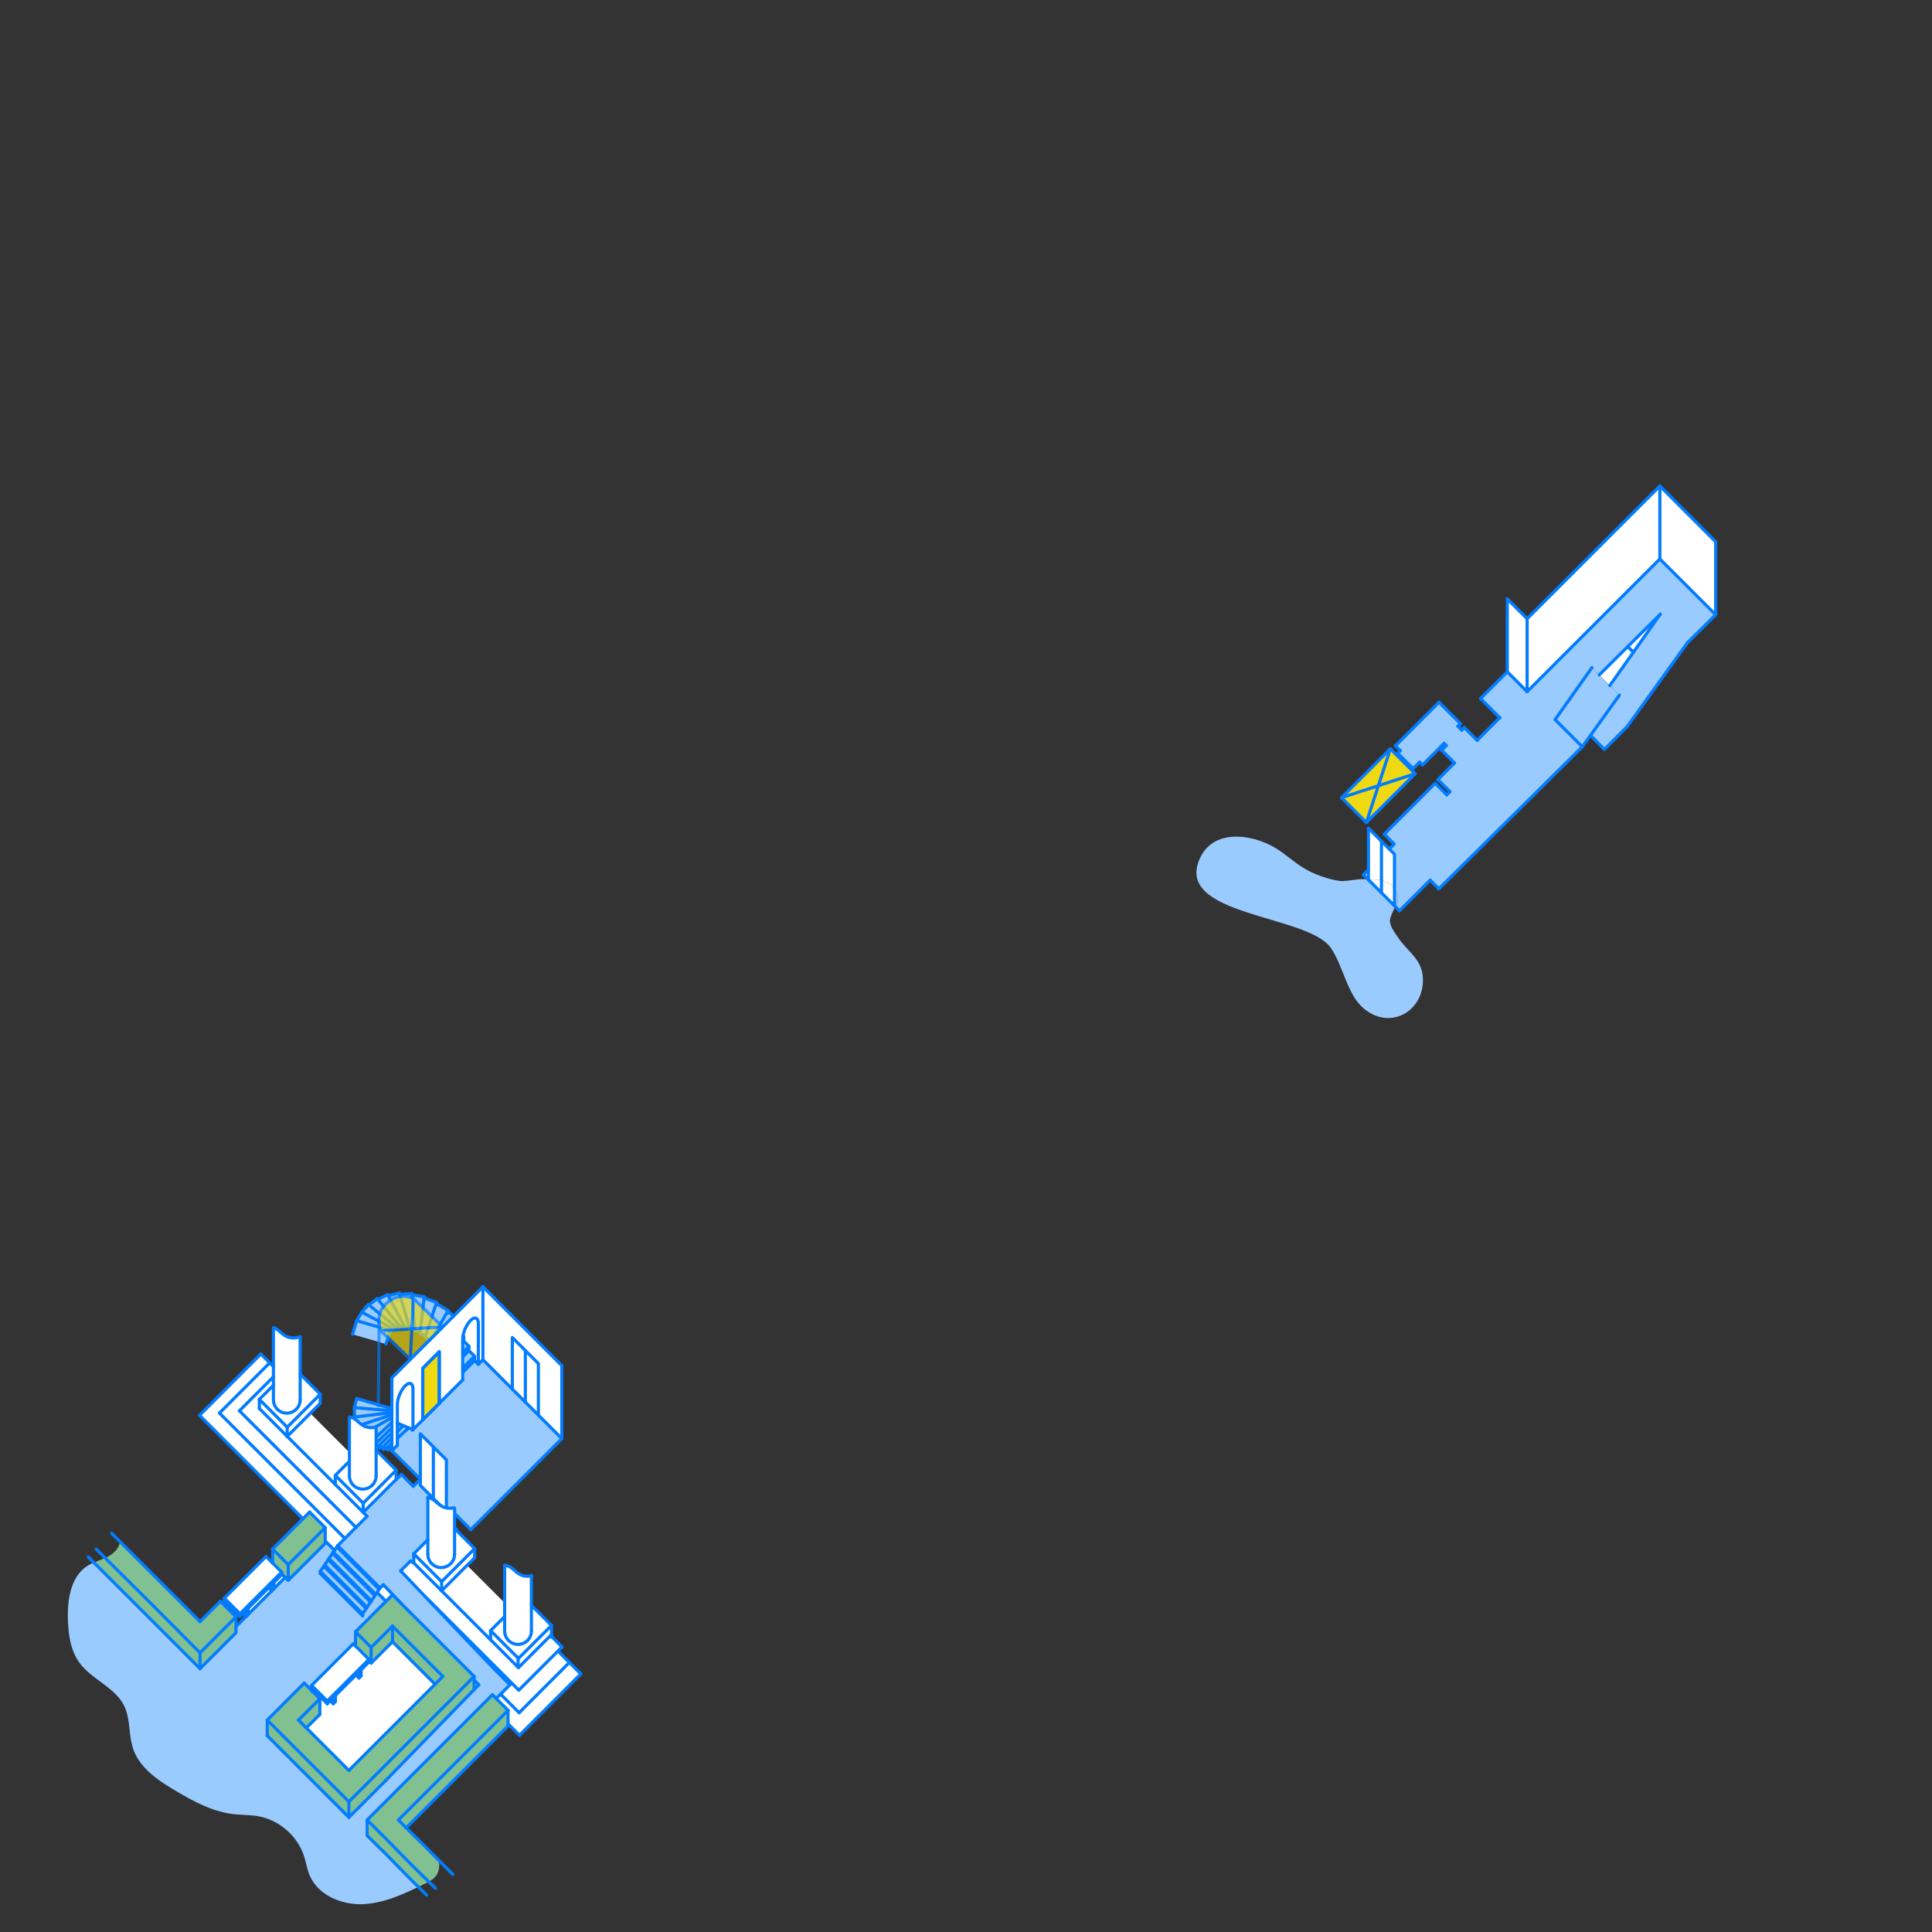 <svg id="_3" data-name="3" xmlns="http://www.w3.org/2000/svg" viewBox="0 0 4800 4800"><rect x="0" y="0" width="4800" height="4800" fill="#333333" stroke="none"/><defs><style>.cls-1{fill:#fff;}.cls-2{fill:#9acbff;}.cls-3,.cls-8{fill:#efd90f;}.cls-3,.cls-4,.cls-5,.cls-8{stroke:#037cff;stroke-linecap:round;stroke-linejoin:round;stroke-width:7.79px;}.cls-4{fill:none;}.cls-5{fill:#efd912;}.cls-6{fill:#81c191;}.cls-7{opacity:0.68;}.cls-8{opacity:0.66;}</style></defs><title>3</title><polygon class="cls-1" points="4262.57 1346.17 4262.57 1527.36 4123.88 1388.66 4123.88 1207.47 4262.57 1346.17"/><path class="cls-2" d="M4192.27,1597l-149.86,208.6L3986,1862l-34.39-35,46.89-65.27,24.91-34.67-23.82-23.81,58.49-82.71L4125,1526l-80.87,80.45-70.81,70.45-18.18-18.18L3863.64,1788l67.49,67.48-356.34,352.75-21.57-21.57L3477,2262.86l-10.34-10.34a46.68,46.68,0,0,0,3.93-7.09c5.4-12.45,2-26.17-6-37.24v-85.88l-13.05-13,12.16-12.18-24.51-24.51,24.51-24.52,90.07-90.06,12-12,28.78,28.78,7.86-7.85-30-30,30-30,4.86-4.85,6.47-6.48-32-32,11.46-11.45-5.33-5.34-53.7,53.7-7.06-7.06-16.25,16.25-38.37-38.37,6.4-6.4-12-12,108.31-108.32,53.17,53.17-6.4,6.39,6.4,6.39,3.19,3.2,6.4-6.39,32,32,56.23-56.23-47.7-47.69,66.35-66.35,49.3,49.3,329.77-329.77,138.69,138.7Z"/><polygon class="cls-1" points="4124.94 1525.95 4058.09 1620.47 4044.08 1606.4 4124.94 1525.95"/><polygon class="cls-1" points="4123.88 1207.47 4123.88 1388.66 3794.11 1718.43 3794.11 1537.23 4123.88 1207.47"/><polygon class="cls-1" points="4044.08 1606.4 4058.09 1620.47 3999.6 1703.18 3973.27 1676.85 4044.08 1606.4"/><polygon class="cls-2" points="4023.42 1726.99 3998.51 1761.66 3951.62 1826.93 3931.13 1855.44 3863.64 1787.96 3955.09 1658.67 3973.27 1676.85 3999.6 1703.18 4023.42 1726.99"/><polygon class="cls-1" points="3794.11 1537.23 3794.11 1718.43 3744.81 1669.13 3744.81 1487.93 3794.11 1537.23"/><path class="cls-2" d="M3534.69,2424.72c8.25,83.7-78.4,138.61-147,80.42-41.31-35.07-50.92-107.07-81.67-150.62-58.92-83.42-394.61-78.06-323.78-224.34,36.91-76.23,141.7-56,198.64-15.55,27.38,19.44,51.58,42.47,87.09,56.76,19.81,8,39.4,14.39,60.63,17.19,19.34,2.55,55.26-9.07,71.71-2.35,12.14,4.95,60.72,52.77,65.26,65.25,1.06,2.92-14,28.2-12.37,38.38,2.41,15.39,11.32,25.71,19.4,38.22C3494.44,2361.83,3530.34,2380.52,3534.69,2424.72Z"/><polygon class="cls-2" points="3454.32 1860.44 3516.07 1922.2 3424.52 1952 3454.32 1860.44"/><polygon class="cls-2" points="3516.07 1922.2 3394.72 2043.55 3424.52 1952 3516.07 1922.2"/><path class="cls-2" d="M3464.57,2208.19c8,11.07,11.4,24.79,6,37.24a46.68,46.68,0,0,1-3.93,7.09l-2.07-2.07Z"/><path class="cls-1" d="M3464.57,2208.19v42.26l-32.35-32.36V2187a63.87,63.87,0,0,1,6.51,1.85A54.51,54.51,0,0,1,3464.57,2208.19Z"/><path class="cls-1" d="M3464.57,2122.31v85.88a54.51,54.51,0,0,0-25.84-19.37,63.87,63.87,0,0,0-6.51-1.85v-97l19.3,19.31Z"/><polygon class="cls-2" points="3454.32 1860.44 3424.52 1952 3332.96 1981.8 3433.76 1881 3454.32 1860.44"/><path class="cls-1" d="M3432.22,2187v31.12l-31.87-31.86C3410.92,2184.93,3421.39,2184.47,3432.22,2187Z"/><path class="cls-1" d="M3432.22,2090v97c-10.83-2.5-21.3-2-31.87-.74l-.49-.5V2057.58l32.36,32.36Z"/><polygon class="cls-2" points="3424.52 1952 3394.72 2043.55 3332.96 1981.8 3424.52 1952"/><polygon class="cls-1" points="3399.86 2160.91 3399.86 2185.73 3387.45 2173.32 3399.86 2160.91"/><polygon class="cls-1" points="1395.84 3392.95 1395.84 3574.14 1337.61 3515.91 1337.61 3387.77 1305.25 3355.41 1305.25 3355.4 1272.89 3323.04 1272.89 3451.18 1272.89 3451.19 1208.12 3386.42 1199.81 3378.11 1199.81 3196.91 1208.12 3205.23 1395.84 3392.95"/><path class="cls-2" d="M1026,3551.89l19.8-19.82,4.51-4.49h0l41-41,58.29-58.28v-18.67l29.5-29.49,9.33,9.34,11.37-11.38,8.31,8.31,64.77,64.77,32.36,32.36,32.36,32.36,58.23,58.23-226.26,226.25-44.94-44.93L1107.06,3773l6.47,6.47,21,21-125.13,125.12L872,3788.27l112.59-112.59,12.55-12.54,29.62,29.62,17.52-17.52v15.12l32.36,32.36,32.36,32.36V3626.94l-32.36-32.36-32.36-32.36v112.92l-70.76-70.77,13.65-13.66v-17.34l28.18-25.89Z"/><polygon class="cls-1" points="1337.61 3387.77 1337.61 3515.91 1305.25 3483.55 1305.25 3355.41 1337.61 3387.77"/><polygon class="cls-1" points="1305.25 3355.41 1305.25 3483.55 1272.89 3451.19 1272.89 3451.18 1272.89 3323.04 1305.25 3355.4 1305.25 3355.41"/><path class="cls-1" d="M1199.81,3196.91v181.2l-11.37,11.38V3288.8a26.79,26.79,0,0,0-1-7.75c-.75-2.38-2.13-4.92-4.67-6s-5.33-.22-7.53.92a26.3,26.3,0,0,0-6.21,4.76,56.63,56.63,0,0,0-7.88,10.24,83.85,83.85,0,0,0-5.85,11.54,82.83,82.83,0,0,0-4,12.29c-.35,1.48-.66,3-.92,4.55s-.44,2.93-.57,4.4c-.12,1.3-.18,2.58-.18,3.85v100.69l-58.29,58.28V3358.45l-41,41v128.13h0l-4.51,4.49-19.8,19.82V3451.21a26.42,26.42,0,0,0-1-7.75c-.75-2.38-2.13-4.94-4.67-6s-5.32-.23-7.53.92a26.76,26.76,0,0,0-6.2,4.77,56.29,56.29,0,0,0-7.88,10.24,82.69,82.69,0,0,0-5.84,11.54,81,81,0,0,0-4,12.29,56.85,56.85,0,0,0-1.66,12.8v100.68l-13.65,13.66v-181.2l88.24-88.24,5.43-5.44h0l9.45-9.46,50-50,54.53-54.51Z"/><path class="cls-1" d="M1188.44,3288.8v100.69l-9.33-9.34v-10.68l-13.89-13.89V3344.9l-13-12.94v-10.68l-1.91-1.91c.26-1.55.57-3.07.92-4.55a82.83,82.83,0,0,1,4-12.29,83.85,83.85,0,0,1,5.85-11.54,56.63,56.63,0,0,1,7.88-10.24,26.3,26.3,0,0,1,6.21-4.76c2.2-1.14,5-2,7.53-.92s3.92,3.6,4.67,6A26.79,26.79,0,0,1,1188.44,3288.8Z"/><path class="cls-2" d="M1179.11,3369.47v10.68l-29.5,29.49V3399Z"/><path class="cls-2" d="M1179.11,3369.47l-29.5,29.49v-27.78l15.61-15.6Z"/><path class="cls-2" d="M1165.22,3344.9v10.68l-15.61,15.6v-10.67Z"/><path class="cls-2" d="M1165.22,3344.9l-15.61,15.61v-25.89l2.66-2.66Z"/><path class="cls-1" d="M1152.27,3321.28V3332l-2.66,2.66v-7c0-1.27.06-2.55.18-3.85Z"/><path class="cls-1" d="M1152.27,3321.28l-2.48,2.49c.13-1.47.32-2.95.57-4.4Z"/><polygon class="cls-2" points="1112.9 3259.48 1114.2 3258.09 1126.68 3270.04 1076.7 3320.03 1113.13 3256 1112.9 3259.48"/><polygon class="cls-2" points="1084.37 3238.55 1113.13 3256 1076.7 3320.03 1067.25 3329.49 1067.23 3329.49 1057.58 3323.63 1057.58 3318.28 1084.56 3235.92 1084.37 3238.55"/><polygon class="cls-1" points="1109.04 3626.94 1109.04 3755.08 1076.68 3722.72 1076.68 3594.58 1109.04 3626.94"/><polygon class="cls-3" points="1091.33 3358.45 1091.33 3486.59 1050.35 3527.57 1050.35 3399.44 1091.33 3358.45"/><polygon class="cls-2" points="1053.84 3224.81 1084.56 3235.92 1057.58 3318.28 1043.69 3313.25 1044.08 3307.45 1044.08 3307.43 1054.06 3221.8 1053.84 3224.81"/><polygon class="cls-1" points="1076.68 3594.58 1076.68 3722.72 1044.32 3690.36 1044.32 3675.24 1044.38 3675.19 1044.32 3675.14 1044.32 3562.22 1076.68 3594.58"/><polygon class="cls-2" points="1054.06 3221.8 1044.08 3307.43 1029.73 3305.75 1030.15 3300.25 1023.12 3217.18 1054.06 3221.8"/><polygon class="cls-2" points="1023.12 3217.18 1030.15 3300.25 1016.11 3300.97 1016.51 3295.37 993.09 3215.42 1022.84 3213.88 1023.12 3217.18"/><path class="cls-1" d="M1026,3451.21v100.68l-10.65-4.41-13.43-5.57-9.52-3.95-5.23-2.16V3490a56.85,56.85,0,0,1,1.66-12.8,81,81,0,0,1,4-12.29,82.69,82.69,0,0,1,5.84-11.54,56.29,56.29,0,0,1,7.88-10.24,26.76,26.76,0,0,1,6.2-4.77c2.21-1.15,5-2,7.53-.92s3.92,3.61,4.67,6A26.42,26.42,0,0,1,1026,3451.21Z"/><polygon class="cls-2" points="993.09 3215.42 1016.51 3295.37 1003.28 3298.79 1003.64 3293.16 964.68 3219.3 992.14 3212.19 993.09 3215.42"/><path class="cls-2" d="M1015.39,3547.48l-28.18,25.89v-16.7l14.75-14.76Z"/><polygon class="cls-2" points="964.68 3219.3 1003.64 3293.16 991.77 3298.99 992.08 3293.41 938.89 3228.44 963.2 3216.5 964.68 3219.3"/><path class="cls-2" d="M1002,3541.91l-14.75,14.76v-13.46l5.23-5.23v0Z"/><path class="cls-2" d="M992.44,3538v0l-5.23,5.23v-7.41Z"/><polygon class="cls-2" points="982.07 3295.65 916.65 3242.28 937.19 3226.35 938.89 3228.44 992.08 3293.41 982.02 3301.21 982.07 3295.65"/><polygon class="cls-2" points="974.47 3299.9 898.83 3260.14 908.88 3248.34 908.89 3248.33 908.94 3248.26 915.12 3241.02 916.65 3242.28 982.07 3295.65 974.45 3305 974.47 3299.9"/><polygon class="cls-2" points="974.47 3299.9 969.34 3309.64 969.34 3305.7 969.42 3305.43 886.2 3281.18 898.83 3260.14 974.47 3299.9"/><polygon class="cls-1" points="973.56 3585.93 973.56 3604.37 963.2 3596.27 973.56 3585.93"/><polygon class="cls-2" points="973.56 3572.93 973.56 3585.93 963.2 3596.27 963.2 3602.02 952.96 3593.48 973.56 3572.93"/><polygon class="cls-2" points="973.56 3559.95 973.56 3572.93 952.96 3593.48 952.97 3600.95 942.72 3590.68 973.56 3559.95"/><polygon class="cls-2" points="973.56 3546.99 973.56 3559.95 942.72 3590.68 942.73 3598.18 932.4 3587.78 973.56 3546.99"/><polygon class="cls-2" points="973.56 3533.77 973.56 3546.99 932.4 3587.78 932.42 3595.36 920.78 3583.43 973.56 3533.77"/><polygon class="cls-2" points="973.56 3521.95 973.56 3533.77 920.78 3583.43 920.91 3591.13 900.51 3563.65 972.4 3522.59 973.56 3521.95"/><polygon class="cls-2" points="970.13 3515.95 972.4 3522.59 900.51 3563.65 900.76 3571.65 887.81 3543.05 967.91 3516.68 970.13 3515.95"/><polygon class="cls-2" points="969.42 3305.43 969.34 3305.7 959.19 3339.34 875.99 3315.11 880.98 3298.51 886.2 3281.18 969.42 3305.43"/><polygon class="cls-2" points="969.42 3498.74 969.27 3506.78 967.43 3512.85 967.13 3510.36 966.86 3510.36 966.87 3507.15 969.42 3498.74"/><polygon class="cls-2" points="969.42 3498.74 966.87 3507.15 966.89 3504.42 880.52 3497.24 886.2 3474.5 969.42 3498.74"/><polygon class="cls-2" points="966.86 3510.36 967.13 3510.36 967.43 3512.85 967.91 3516.68 887.81 3543.05 887.98 3551.1 881.06 3520.52 965.86 3510.5 966.37 3510.45 966.89 3504.42 966.87 3507.15 966.86 3510.36"/><polygon class="cls-2" points="966.89 3504.42 966.37 3510.45 965.86 3510.5 881.06 3520.52 881.13 3528.58 880.52 3497.24 966.89 3504.42"/><line class="cls-4" x1="3744.81" y1="1669.13" x2="3678.46" y2="1735.48"/><line class="cls-4" x1="3726.16" y1="1783.17" x2="3678.46" y2="1735.48"/><line class="cls-4" x1="4262.57" y1="1527.36" x2="4123.88" y2="1388.66"/><line class="cls-4" x1="4262.57" y1="1527.36" x2="4262.57" y2="1346.17"/><polyline class="cls-4" points="3464.57 2250.45 3466.64 2252.51 3476.98 2262.86"/><line class="cls-4" x1="3387.45" y1="2173.32" x2="3399.86" y2="2185.73"/><line class="cls-4" x1="3553.22" y1="2186.62" x2="3574.79" y2="2208.19"/><line class="cls-4" x1="3602.38" y1="1906.96" x2="3572.4" y2="1936.93"/><line class="cls-4" x1="3581.73" y1="1863.65" x2="3613.71" y2="1895.63"/><line class="cls-4" x1="3593.19" y1="1852.2" x2="3581.73" y2="1863.65"/><line class="cls-4" x1="3534.16" y1="1900.56" x2="3587.86" y2="1846.86"/><line class="cls-4" x1="3510.85" y1="1909.75" x2="3527.1" y2="1893.5"/><line class="cls-4" x1="3472.48" y1="1871.38" x2="3510.85" y2="1909.75"/><line class="cls-4" x1="3572.4" y1="1936.93" x2="3602.38" y2="1966.92"/><line class="cls-4" x1="3587.86" y1="1846.86" x2="3593.19" y2="1852.2"/><line class="cls-4" x1="969.27" y1="3506.79" x2="969.42" y2="3498.74"/><line class="cls-4" x1="969.42" y1="3498.74" x2="886.2" y2="3474.5"/><line class="cls-4" x1="966.89" y1="3504.42" x2="880.52" y2="3497.25"/><line class="cls-4" x1="970.13" y1="3515.95" x2="967.91" y2="3516.68"/><line class="cls-4" x1="967.91" y1="3516.68" x2="967.43" y2="3512.85"/><line class="cls-4" x1="972.4" y1="3522.6" x2="970.13" y2="3515.95"/><line class="cls-4" x1="967.43" y1="3512.85" x2="969.27" y2="3506.79"/><line class="cls-4" x1="966.87" y1="3507.15" x2="969.42" y2="3498.74"/><line class="cls-4" x1="967.43" y1="3512.85" x2="967.13" y2="3510.35"/><line class="cls-4" x1="972.4" y1="3522.6" x2="900.51" y2="3563.65"/><line class="cls-4" x1="966.37" y1="3510.45" x2="966.89" y2="3504.42"/><line class="cls-4" x1="965.86" y1="3510.5" x2="881.06" y2="3520.52"/><line class="cls-4" x1="967.91" y1="3516.68" x2="887.81" y2="3543.05"/><polyline class="cls-4" points="1199.81 3196.91 1181.21 3215.53 1126.68 3270.04"/><line class="cls-4" x1="1199.81" y1="3378.11" x2="1199.81" y2="3196.91"/><line class="cls-4" x1="1107.06" y1="3773.03" x2="1124.64" y2="3755.46"/><line class="cls-4" x1="1124.64" y1="3755.46" x2="1169.58" y2="3800.39"/><line class="cls-4" x1="1395.84" y1="3574.14" x2="1395.84" y2="3392.95"/><polyline class="cls-4" points="1395.84 3392.95 1208.12 3205.23 1199.81 3196.91"/><line class="cls-4" x1="937.19" y1="3226.35" x2="916.65" y2="3242.28"/><line class="cls-4" x1="908.88" y1="3248.31" x2="908.89" y2="3248.33"/><line class="cls-4" x1="1003.64" y1="3293.16" x2="964.68" y2="3219.3"/><line class="cls-4" x1="963.2" y1="3216.5" x2="938.89" y2="3228.44"/><line class="cls-4" x1="938.89" y1="3228.44" x2="937.19" y2="3226.35"/><line class="cls-4" x1="992.14" y1="3212.19" x2="964.68" y2="3219.3"/><line class="cls-4" x1="1030.15" y1="3300.25" x2="1023.11" y2="3217.18"/><line class="cls-4" x1="1022.84" y1="3213.88" x2="993.09" y2="3215.42"/><line class="cls-4" x1="993.09" y1="3215.42" x2="992.14" y2="3212.19"/><line class="cls-4" x1="964.68" y1="3219.3" x2="963.2" y2="3216.5"/><line class="cls-4" x1="992.08" y1="3293.41" x2="938.89" y2="3228.44"/><line class="cls-4" x1="973.56" y1="3521.95" x2="972.4" y2="3522.6"/><line class="cls-4" x1="880.98" y1="3298.51" x2="875.99" y2="3315.11"/><line class="cls-4" x1="973.56" y1="3559.95" x2="942.72" y2="3590.68"/><line class="cls-4" x1="973.56" y1="3533.77" x2="920.78" y2="3583.43"/><line class="cls-4" x1="973.56" y1="3521.95" x2="973.56" y2="3423.17"/><line class="cls-4" x1="1084.56" y1="3235.92" x2="1053.84" y2="3224.81"/><line class="cls-4" x1="1054.06" y1="3221.8" x2="1023.11" y2="3217.18"/><line class="cls-4" x1="1053.84" y1="3224.81" x2="1054.06" y2="3221.8"/><line class="cls-4" x1="1114.2" y1="3258.09" x2="1112.9" y2="3259.48"/><line class="cls-4" x1="3527.1" y1="1893.5" x2="3534.16" y2="1900.56"/><line class="cls-4" x1="1113.13" y1="3256" x2="1084.37" y2="3238.55"/><line class="cls-4" x1="1112.9" y1="3259.48" x2="1113.13" y2="3256"/><line class="cls-4" x1="1084.37" y1="3238.55" x2="1084.56" y2="3235.92"/><line class="cls-4" x1="1057.58" y1="3318.28" x2="1084.56" y2="3235.92"/><line class="cls-4" x1="1053.54" y1="3228.77" x2="1053.84" y2="3224.81"/><line class="cls-4" x1="1044.08" y1="3307.43" x2="1054.06" y2="3221.8"/><line class="cls-4" x1="1044.03" y1="3307.88" x2="1044.08" y2="3307.45"/><line class="cls-4" x1="1026.8" y1="3692.76" x2="997.18" y2="3663.14"/><line class="cls-4" x1="1134.54" y1="3800.5" x2="1113.53" y2="3779.5"/><line class="cls-4" x1="1113.53" y1="3779.5" x2="1107.06" y2="3773.03"/><line class="cls-4" x1="1169.58" y1="3800.39" x2="1395.84" y2="3574.14"/><polyline class="cls-4" points="982.27 3295.81 982.07 3295.65 916.65 3242.28"/><line class="cls-4" x1="915.12" y1="3241.02" x2="908.94" y2="3248.26"/><line class="cls-4" x1="1061.8" y1="3334.93" x2="973.56" y2="3423.17"/><line class="cls-4" x1="908.88" y1="3248.34" x2="908.88" y2="3248.31"/><line class="cls-4" x1="908.94" y1="3248.26" x2="908.88" y2="3248.31"/><line class="cls-4" x1="1023.11" y1="3217.18" x2="1022.84" y2="3213.88"/><line class="cls-4" x1="1126.68" y1="3270.04" x2="1114.2" y2="3258.09"/><line class="cls-4" x1="1076.7" y1="3320.03" x2="1113.13" y2="3256"/><line class="cls-4" x1="916.65" y1="3242.28" x2="915.12" y2="3241.02"/><line class="cls-4" x1="908.88" y1="3248.34" x2="898.83" y2="3260.14"/><line class="cls-4" x1="973.56" y1="3546.98" x2="932.4" y2="3587.78"/><line class="cls-4" x1="973.56" y1="3585.92" x2="963.2" y2="3596.27"/><line class="cls-4" x1="973.56" y1="3572.93" x2="952.96" y2="3593.48"/><line class="cls-4" x1="997.18" y1="3663.14" x2="984.63" y2="3675.68"/><polyline class="cls-4" points="966.86 3510.38 966.86 3510.36 966.87 3507.15 966.89 3504.42"/><line class="cls-4" x1="969.42" y1="3305.43" x2="886.2" y2="3281.18"/><polyline class="cls-4" points="973.56 3604.37 973.56 3585.93 973.56 3572.93 973.56 3559.95 973.56 3546.99 973.56 3533.77 973.56 3521.95"/><line class="cls-4" x1="1067.23" y1="3329.49" x2="1061.8" y2="3334.93"/><polyline class="cls-4" points="1126.68 3270.04 1076.7 3320.03 1067.25 3329.49"/><polyline class="cls-4" points="1272.89 3451.19 1208.12 3386.42 1199.81 3378.11"/><polyline class="cls-4" points="974.61 3299.97 974.47 3299.9 898.83 3260.14"/><line class="cls-4" x1="1016.51" y1="3295.37" x2="993.09" y2="3215.42"/><line class="cls-4" x1="1084.06" y1="3242.8" x2="1084.37" y2="3238.55"/><polyline class="cls-4" points="908.94 3248.26 908.89 3248.33 908.88 3248.34"/><line class="cls-4" x1="3478.88" y1="1864.98" x2="3472.48" y2="1871.38"/><line class="cls-4" x1="3478.88" y1="1864.98" x2="3466.89" y2="1852.99"/><line class="cls-4" x1="3575.2" y1="1744.67" x2="3466.89" y2="1852.99"/><polygon class="cls-5" points="3332.96 1981.8 3394.72 2043.55 3516.07 1922.2 3454.32 1860.44 3433.76 1881 3332.96 1981.8"/><polyline class="cls-4" points="3394.72 2043.55 3424.52 1952 3454.32 1860.44"/><polyline class="cls-4" points="3516.07 1922.2 3424.52 1952 3332.96 1981.8"/><polyline class="cls-4" points="3565.74 1945.99 3553.75 1957.99 3463.68 2048.05 3439.17 2072.57"/><line class="cls-4" x1="3463.68" y1="2097.08" x2="3439.17" y2="2072.57"/><line class="cls-4" x1="3628.37" y1="1797.84" x2="3575.2" y2="1744.67"/><line class="cls-4" x1="3621.97" y1="1804.23" x2="3628.37" y2="1797.84"/><line class="cls-4" x1="4192.27" y1="1596.96" x2="4262.57" y2="1527.36"/><line class="cls-4" x1="3574.79" y1="2208.19" x2="3931.13" y2="1855.44"/><polyline class="cls-4" points="3931.13 1855.44 3951.62 1826.93 3998.51 1761.66 4023.42 1726.99"/><line class="cls-4" x1="4058.09" y1="1620.47" x2="4044.08" y2="1606.4"/><polyline class="cls-4" points="4124.94 1525.95 4044.08 1606.4 3973.27 1676.85"/><polyline class="cls-4" points="4124.94 1525.95 4058.09 1620.47 3999.6 1703.18"/><polyline class="cls-4" points="4042.41 1805.56 4192.27 1596.96 4193.66 1595.01"/><polyline class="cls-4" points="3951.62 1826.93 3986.01 1861.96 4042.41 1805.56"/><line class="cls-4" x1="3955.09" y1="1658.67" x2="3863.64" y2="1787.96"/><line class="cls-4" x1="3863.64" y1="1787.96" x2="3931.13" y2="1855.44"/><polyline class="cls-4" points="969.42 3305.43 969.34 3305.7 959.19 3339.34"/><polyline class="cls-4" points="969.34 3305.7 969.34 3309.64 974.47 3299.9 974.45 3305 982.07 3295.65 982.02 3301.21 992.08 3293.41 991.77 3298.99 1003.64 3293.16 1003.28 3298.79 1016.51 3295.37 1016.11 3300.97 1030.15 3300.25 1029.73 3305.75 1044.08 3307.43 1044.08 3307.45 1043.69 3313.25 1057.58 3318.28 1057.58 3323.63 1067.23 3329.49 1067.25 3329.49"/><line class="cls-4" x1="886.2" y1="3281.18" x2="898.83" y2="3260.14"/><line class="cls-4" x1="880.98" y1="3298.51" x2="886.2" y2="3281.18"/><line class="cls-4" x1="1188.44" y1="3389.49" x2="1199.81" y2="3378.11"/><polyline class="cls-4" points="3432.22 2218.09 3432.22 2186.97 3432.22 2089.95"/><polyline class="cls-4" points="973.56 3604.37 1044.32 3675.14 1044.38 3675.19 1044.32 3675.24 1026.8 3692.76"/><polygon class="cls-4" points="3399.86 2185.73 3399.86 2160.91 3399.86 2057.58 3432.22 2089.94 3432.22 2089.95 3451.52 2109.26 3464.57 2122.31 3464.57 2208.19 3464.57 2250.45 3432.22 2218.09 3400.35 2186.23 3399.86 2185.73"/><line class="cls-4" x1="3451.52" y1="2109.26" x2="3463.68" y2="2097.08"/><line class="cls-4" x1="3387.45" y1="2173.32" x2="3399.86" y2="2160.92"/><polyline class="cls-4" points="1050.35 3527.57 1050.35 3399.44 1091.33 3358.45 1091.33 3486.59"/><line class="cls-4" x1="3726.16" y1="1783.17" x2="3669.93" y2="1839.4"/><line class="cls-4" x1="3607.24" y1="1902.11" x2="3602.38" y2="1906.96"/><line class="cls-4" x1="3594.52" y1="1974.77" x2="3565.74" y2="1945.99"/><polyline class="cls-4" points="987.21 3535.8 992.44 3537.96 1001.96 3541.91 1015.39 3547.48 1026.04 3551.89"/><line class="cls-4" x1="1001.96" y1="3541.91" x2="987.21" y2="3556.67"/><line class="cls-4" x1="992.44" y1="3537.98" x2="987.21" y2="3543.21"/><line class="cls-4" x1="973.56" y1="3604.37" x2="987.21" y2="3590.71"/><path class="cls-4" d="M987.21,3590.71V3490a56.85,56.85,0,0,1,1.66-12.8,81,81,0,0,1,4-12.29,82.69,82.69,0,0,1,5.84-11.54,56.29,56.29,0,0,1,7.88-10.24,26.76,26.76,0,0,1,6.2-4.77c2.21-1.15,5-2,7.53-.92s3.92,3.61,4.67,6a26.42,26.42,0,0,1,1,7.75v100.68"/><line class="cls-4" x1="1165.22" y1="3344.9" x2="1149.61" y2="3360.51"/><line class="cls-4" x1="1152.27" y1="3321.28" x2="1150.36" y2="3319.37"/><line class="cls-4" x1="1152.27" y1="3321.28" x2="1149.79" y2="3323.77"/><line class="cls-4" x1="1152.27" y1="3331.96" x2="1149.61" y2="3334.62"/><line class="cls-4" x1="1165.22" y1="3355.58" x2="1149.61" y2="3371.18"/><line class="cls-4" x1="1179.11" y1="3369.47" x2="1149.61" y2="3398.96"/><line class="cls-4" x1="1188.44" y1="3389.49" x2="1179.11" y2="3380.15"/><polyline class="cls-4" points="1179.11 3380.15 1179.11 3369.47 1165.22 3355.58 1165.22 3344.9 1152.27 3331.96 1152.27 3321.28"/><line class="cls-4" x1="1179.11" y1="3380.15" x2="1149.61" y2="3409.64"/><path class="cls-4" d="M1149.61,3428.31V3327.62c0-1.27.06-2.55.18-3.85.13-1.47.32-2.95.57-4.4s.57-3.07.92-4.55a82.83,82.83,0,0,1,4-12.29,83.85,83.85,0,0,1,5.85-11.54,56.63,56.63,0,0,1,7.88-10.24,26.3,26.3,0,0,1,6.21-4.76c2.2-1.14,5-2,7.53-.92s3.92,3.6,4.67,6a26.79,26.79,0,0,1,1,7.75v100.69"/><polyline class="cls-4" points="1149.61 3428.31 1091.33 3486.59 1050.35 3527.57 1050.35 3527.58 1045.84 3532.07 1026.04 3551.89 1024.57 3553.36"/><line class="cls-4" x1="1337.61" y1="3515.91" x2="1395.84" y2="3574.14"/><polyline class="cls-4" points="952.97 3600.95 942.72 3590.68 942.73 3598.18 932.4 3587.78 932.42 3595.36 920.78 3583.43 920.91 3591.13 900.51 3563.65 900.76 3571.65 887.81 3543.05 887.98 3551.1 881.06 3520.52 881.13 3528.58 880.52 3497.24"/><polyline class="cls-4" points="952.97 3600.95 952.96 3593.48 963.2 3602.02 963.2 3596.27"/><line class="cls-4" x1="963.2" y1="3596.27" x2="973.56" y2="3604.37"/><line class="cls-4" x1="987.21" y1="3573.37" x2="1015.39" y2="3547.48"/><line class="cls-4" x1="880.52" y1="3497.25" x2="886.2" y2="3474.5"/><line class="cls-4" x1="3476.98" y1="2262.86" x2="3553.22" y2="2186.62"/><line class="cls-4" x1="3628.37" y1="1810.62" x2="3621.97" y2="1804.23"/><line class="cls-4" x1="3613.71" y1="1895.63" x2="3607.24" y2="1902.11"/><line class="cls-4" x1="3631.56" y1="1813.82" x2="3628.37" y2="1810.62"/><line class="cls-4" x1="3637.96" y1="1807.43" x2="3631.56" y2="1813.82"/><line class="cls-4" x1="3669.93" y1="1839.4" x2="3637.96" y2="1807.43"/><line class="cls-4" x1="3794.11" y1="1537.23" x2="3744.81" y2="1487.93"/><line class="cls-4" x1="3744.81" y1="1669.13" x2="3744.81" y2="1487.93"/><line class="cls-4" x1="3794.11" y1="1718.43" x2="3744.81" y2="1669.13"/><line class="cls-4" x1="4123.88" y1="1207.47" x2="3794.11" y2="1537.23"/><line class="cls-4" x1="3794.11" y1="1718.43" x2="3794.11" y2="1537.23"/><line class="cls-4" x1="4123.88" y1="1388.66" x2="3794.11" y2="1718.43"/><line class="cls-4" x1="4262.57" y1="1346.17" x2="4123.88" y2="1207.47"/><line class="cls-4" x1="4123.88" y1="1388.66" x2="4123.88" y2="1207.47"/><line class="cls-4" x1="1305.25" y1="3483.55" x2="1305.25" y2="3355.41"/><line class="cls-4" x1="1076.68" y1="3594.58" x2="1076.68" y2="3722.72"/><polygon class="cls-4" points="1076.68 3722.72 1044.32 3690.36 1044.32 3675.24 1044.32 3675.14 1044.32 3562.22 1076.68 3594.58 1109.04 3626.94 1109.04 3755.08 1076.68 3722.72"/><polygon class="cls-4" points="1272.89 3451.19 1272.89 3451.18 1272.89 3323.04 1305.25 3355.4 1305.25 3355.41 1337.61 3387.77 1337.61 3515.91 1305.25 3483.55 1272.89 3451.19"/><line class="cls-4" x1="3602.38" y1="1966.92" x2="3594.52" y2="1974.77"/><line class="cls-4" x1="1112.68" y1="3262.77" x2="1112.9" y2="3259.48"/><polygon class="cls-1" points="1443.03 4158.84 1290.64 4311.21 1262.24 4282.8 1262.24 4249.33 1232.88 4219.97 1243.72 4209.15 1289.78 4255.21 1414.6 4130.41 1415.17 4130.98 1443.03 4158.84"/><path class="cls-1" d="M1320.29,3988.51v63.68a33.23,33.23,0,1,1-66.45,0V3889a35.49,35.49,0,0,1,13.3,4.26c8,4.49,14,11.82,21.7,16.74,9.24,5.91,20.73,7.41,31.44,5.18v73.36Z"/><polygon class="cls-1" points="1370.13 4061.16 1288.07 4143.22 1286.2 4141.35 1287.05 4140.51 1287.05 4119.39 1288.07 4120.42 1370.13 4038.36 1370.13 4058.37 1370.13 4061.16"/><polygon class="cls-1" points="1288.07 4143.22 1370.13 4061.16 1370.13 4066.63 1371.13 4066.63 1396.32 4091.82 1386.17 4101.97 1288.93 4199.22 1227.36 4137.65 1063.1 3973.38 1062.92 3973.56 995.42 3902.73 1019.84 3878.3 1027.98 3883.12 1097.19 3952.34 1218.85 4074 1286.2 4141.35 1288.07 4143.22"/><path class="cls-1" d="M1274.34,4082.89a33.23,33.23,0,0,0,46-30.7v-63.68l49.84,49.85-82.06,82.06-1-1-68.19-68.2,35-35v36a33.25,33.25,0,0,0,20.5,30.7Z"/><polygon class="cls-1" points="1287.05 4119.39 1287.05 4140.51 1286.2 4141.35 1218.85 4074 1218.85 4051.19 1287.05 4119.39"/><polygon class="cls-6" points="1262.24 4282.8 1262.24 4288.16 1262.21 4288.17 1009.27 4541.12 989.86 4521.71 1262.24 4249.33 1262.24 4282.8"/><path class="cls-6" d="M1262.24,4249.33,989.85,4521.71l19.42,19.41c52.1,51.18,52.68,52.3,80.76,80.66,2.68,13.44,1.25,28-6.89,38.8-4.68,6.24-11.12,10.73-18,14.58-69.89-68-73.08-74.52-153-153.45L1223.4,4210.5l9.48,9.47Z"/><polygon class="cls-1" points="1253.84 3982.3 1253.84 4016.2 1218.85 4051.19 1218.85 4074 1097.19 3952.34 1160.45 3889.09 1253.66 3982.3 1253.84 3982.3"/><polygon class="cls-1" points="1177.99 4174.09 1189.36 4185.99 1177.99 4197.69 1177.99 4174.09"/><polygon class="cls-1" points="1160.45 3889.09 1097.19 3952.34 1097.19 3929.53 1179.25 3847.47 1179.25 3867.49 1179.25 3870.28 1160.45 3889.09"/><polygon class="cls-6" points="1177.99 4174.09 1177.99 4197.69 957.5 4424.4 905.6 4476.29 866.76 4515.13 866.76 4476.29 905.6 4437.47 1094.42 4248.63 1177.99 4165.08 1177.99 4174.09"/><polygon class="cls-6" points="775.84 4201.61 794.69 4220.45 741.64 4273.5 761.06 4292.91 866.76 4398.63 1080.91 4184.49 1100.31 4165.08 975.19 4039.95 922.14 4093 883.3 4054.17 955.76 3981.71 958.99 3978.49 975.19 3962.28 998.84 3985.93 1014.02 4001.12 1139.15 4126.24 1177.99 4165.08 1094.42 4248.63 905.6 4437.47 866.76 4476.29 702.8 4312.33 663.98 4273.5 755.85 4181.62 775.84 4201.61"/><path class="cls-1" d="M1129.4,3797.63v63.69a33.22,33.22,0,1,1-66.44,0V3720.41a34.89,34.89,0,0,1,10.9,3.91c8,4.49,14,11.82,21.69,16.74,9,5.73,20,7.31,30.48,5.36h0l3.36.17v51Z"/><polygon class="cls-1" points="1063.1 3973.38 1227.36 4137.65 1288.93 4199.22 1386.17 4101.97 1387.59 4103.39 1414.6 4130.4 1414.6 4130.41 1289.78 4255.21 1243.72 4209.15 1266.98 4185.88 1227.36 4146.26 1112.3 4025.45 1112.33 4025.42 1062.92 3973.56 1063.1 3973.38"/><polygon class="cls-6" points="1100.31 4165.08 1080.91 4184.49 975.19 4078.78 975.19 4039.95 1100.31 4165.08"/><polygon class="cls-1" points="1097.19 3929.53 1097.19 3952.34 1027.98 3883.12 1027.98 3860.31 1097.19 3929.53"/><path class="cls-1" d="M1072.69,3884.82a33.22,33.22,0,0,0,56.71-23.5v-63.69l49.85,49.84-82.06,82.06L1028,3860.31l35-35v36A33.23,33.23,0,0,0,1072.69,3884.82Z"/><polygon class="cls-1" points="984.36 3652.6 984.36 3675.41 961.54 3698.24 902.65 3757.12 902.32 3757.12 902.32 3734.65 984.36 3652.6"/><path class="cls-1" d="M873.68,3684.9a33.23,33.23,0,0,0,60.85-18.46v-63.68l48.76,48.77,1.07,1.07-82,82.05-1.08-1.08-68.14-68.14,35-35v36A33.17,33.17,0,0,0,873.68,3684.9Z"/><polygon class="cls-1" points="952.3 3937.27 998.84 3985.93 975.19 3962.28 958.99 3978.49 957.92 3977.43 937.03 3956.52 936.79 3956.36 942.18 3948.38 944.22 3945.37 952.3 3937.27"/><polygon class="cls-6" points="975.19 4039.95 975.19 4078.78 922.14 4131.83 922.14 4093 975.19 4039.95"/><polygon class="cls-2" points="831.16 3851.72 836.88 3843.24 836.96 3843.29 941.75 3948.08 942.18 3948.38 936.79 3956.36 933.5 3961.23 932.99 3960.88 828.2 3856.11 831.16 3851.72"/><path class="cls-1" d="M934.53,3602.76v63.68a33.23,33.23,0,1,1-66.45,0V3522.22l.39-2a34.94,34.94,0,0,1,10.35,3.8c8,4.49,14,11.83,21.71,16.75,9,5.72,20,7.32,30.47,5.37l3.53.94Z"/><polygon class="cls-2" points="930.9 3963.97 826.13 3859.19 828.2 3856.11 932.99 3960.88 933.5 3961.23 931.41 3964.32 930.9 3963.97"/><polygon class="cls-2" points="931.41 3964.32 922.64 3977.29 817.41 3872.07 826.13 3859.19 930.9 3963.97 931.41 3964.32"/><polygon class="cls-6" points="922.14 4093 922.14 4131.83 916.57 4126.26 916.57 4122.69 883.3 4089.43 883.3 4054.17 922.14 4093"/><polygon class="cls-2" points="920.55 3980.38 911.86 3993.25 806.63 3888.04 815.33 3875.17 815.42 3875.24 920.55 3980.38"/><polygon class="cls-1" points="916.57 4129.16 916.57 4126.26 922.14 4131.83 975.19 4078.78 1080.91 4184.49 866.76 4398.63 761.06 4292.91 794.69 4259.28 794.69 4220.45 775.84 4201.61 778.87 4198.57 813.01 4232.72 820.57 4225.16 828.11 4232.72 833.33 4227.5 833.33 4212.41 884.39 4161.34 891.93 4168.9 897.15 4163.68 897.15 4148.58 916.57 4129.16"/><polygon class="cls-1" points="916.57 4122.69 916.57 4126.26 916.57 4129.16 897.15 4148.58 891.93 4153.8 884.39 4161.34 833.33 4212.41 828.11 4217.62 820.57 4225.16 813.01 4232.72 813.01 4226.26 916.57 4122.69"/><polygon class="cls-1" points="916.57 4122.69 813.01 4226.26 782.1 4195.34 774.18 4187.42 877.73 4083.86 883.3 4089.43 916.57 4122.69"/><path class="cls-6" d="M912.18,4521.71c79.87,78.93,83.06,85.43,153,153.45-3.3,1.83-6.7,3.51-10.08,5.16-5.23,2.56-10.47,5.13-15.74,7.67-57.11-56.43-55.56-57.86-127.13-127.45Z"/><polygon class="cls-2" points="909.82 3996.25 901.06 4009.22 795.84 3904 804.49 3891.22 804.96 3891.53 909.34 3995.93 909.82 3996.25"/><path class="cls-2" d="M902.32,3757.12h.34l58.89-58.88.68.69,99.61,99.61H1063v26.79l-35,35v22.81l-8.14-4.82-24.42,24.43,67.5,70.83,49.41,51.86,0,0,115.06,120.81,39.62,39.61-23.26,23.28L1232.88,4220l-9.48-9.47L912.18,4521.71v38.83c71.57,69.59,70,71,127.13,127.45-43.55,21-88.65,40.49-136.71,42.76-53.85,2.54-112.86-22.35-133.51-72.16-6.24-15.07-8.68-31.43-13.71-47-16.25-50.23-61.65-89.85-113.62-99.14-20.5-3.66-41.53-2.93-62.2-5.37-51.62-6.1-98.72-31.62-143.46-58.09-43.42-25.66-89-56.29-105.23-104.05-11.7-34.42-6.37-73.62-22.22-106.35-22.67-46.85-80.73-65.58-111.29-107.71-22-30.25-27.33-69.3-28.63-106.65-1.73-50.16,7.06-108.16,49.71-134.64a110.12,110.12,0,0,1,14.75-7.54C341.49,3990.25,382.27,4031,497,4145.73l89.35-89.36v-15.22l30.32-30.32L680.48,3947l27.9-27.89.33-.32,7.42,7.42L808,3834.34v-5.77l23.14,23.15-3,4.38-2.07,3.09-8.71,12.88-2.09,3.1-8.7,12.87-2.14,3.18L795.84,3904v5.18L901.06,4014.4v-5.18l8.76-13,2-3,8.69-12.87,2.09-3.09,8.77-13,2.09-3.09,3.29-4.87.24.16,20.89,20.91,1.07,1.06-3.23,3.22-72.46,72.46v35.26l-5.57-5.57L774.18,4187.42v6.46l4.68,4.69-3,3-20-20L664,4273.5v38.83l38.82,38.83,164,164,38.83-38.84,51.9-51.89L1178,4197.69l11.37-11.7-11.37-11.9v-9l-38.84-38.84L1014,4001.12l-15.18-15.19-46.54-48.66-8.08,8.1-.38-.38L839,3840.14l17.86-17.86,27.57-27.57L912,3767.14l-9.67-9.68-.17-.17Z"/><polygon class="cls-1" points="901.24 3733.57 902.32 3734.65 902.32 3757.12 902.15 3757.29 833.1 3688.23 833.1 3665.43 901.24 3733.57"/><polygon class="cls-1" points="902.32 3757.46 911.99 3767.14 884.42 3794.71 594.82 3505.11 679.33 3420.59 679.33 3441.7 644.35 3476.69 644.35 3499.49 713.58 3568.72 833.1 3688.23 902.15 3757.29 902.32 3757.46"/><polygon class="cls-1" points="897.15 4148.58 897.15 4163.68 891.93 4168.9 891.93 4153.8 897.15 4148.58"/><polygon class="cls-1" points="891.93 4153.8 891.93 4168.9 884.39 4161.34 891.93 4153.8"/><polygon class="cls-1" points="594.82 3505.11 884.42 3794.71 856.85 3822.28 856.77 3822.2 545.29 3510.72 670.11 3385.92 679.33 3395.15 679.33 3420.59 594.82 3505.11"/><polygon class="cls-1" points="868.08 3607.42 868.08 3630.45 833.1 3665.43 833.1 3688.23 713.58 3568.72 770.93 3511.37 866.99 3607.42 868.08 3607.42"/><polygon class="cls-6" points="866.76 4476.29 866.76 4515.13 702.8 4351.16 663.98 4312.33 663.98 4273.5 702.8 4312.33 866.76 4476.29"/><polygon class="cls-1" points="856.85 3822.28 838.99 3840.14 836.88 3843.24 831.16 3851.72 808.02 3828.57 808.02 3795.5 769.18 3756.66 752.64 3773.2 495.77 3516.33 648.14 3363.95 670.11 3385.92 545.29 3510.72 856.77 3822.2 856.85 3822.28"/><polygon class="cls-2" points="944.22 3945.37 942.18 3948.38 941.75 3948.08 836.96 3843.29 836.88 3843.24 838.99 3840.14 943.84 3944.99 944.22 3945.37"/><polygon class="cls-1" points="833.33 4212.41 833.33 4227.5 828.11 4232.72 828.11 4217.62 833.33 4212.41"/><polygon class="cls-1" points="828.11 4217.62 828.11 4232.72 820.57 4225.16 828.11 4217.62"/><polygon class="cls-2" points="815.42 3875.24 815.33 3875.17 817.41 3872.07 922.64 3977.29 920.55 3980.38 815.42 3875.24"/><polygon class="cls-1" points="813.01 4226.26 813.01 4232.72 778.87 4198.57 781.75 4195.69 782.1 4195.34 813.01 4226.26"/><polygon class="cls-6" points="808.02 3834.34 716.13 3926.21 716.13 3887.39 808.02 3795.5 808.02 3828.57 808.02 3833.97 808.02 3834.34"/><polygon class="cls-2" points="806.63 3888.04 911.86 3993.25 909.82 3996.25 909.34 3995.93 804.96 3891.53 804.49 3891.22 806.63 3888.04"/><polygon class="cls-2" points="901.06 4009.22 901.06 4014.4 795.84 3909.18 795.84 3904 901.06 4009.22"/><polygon class="cls-1" points="770.93 3511.37 713.58 3568.72 713.58 3545.91 795.62 3463.86 795.62 3483.88 795.62 3486.67 770.93 3511.37"/><polygon class="cls-6" points="794.69 4220.45 794.69 4259.28 761.06 4292.91 741.64 4273.5 794.69 4220.45"/><polygon class="cls-6" points="749.95 3775.9 752.64 3773.22 752.64 3773.2 769.18 3756.66 808.02 3795.5 716.13 3887.39 677.3 3848.55 749.95 3775.9"/><path class="cls-1" d="M679.33,3395.15v-95.6l.34-1a35,35,0,0,1,5.87,2.61c8,4.49,14,11.83,21.7,16.75,11.33,7.24,26,7.86,38.54,3.1V3477.7a33.23,33.23,0,0,1-66.45,0v-82.55Z"/><polygon class="cls-6" points="716.13 3887.39 716.13 3926.21 708.71 3918.78 699.78 3909.86 699.78 3905.9 677.3 3883.43 677.3 3848.55 716.13 3887.39"/><polygon class="cls-1" points="713.58 3545.91 713.58 3568.72 644.35 3499.49 644.35 3476.69 713.58 3545.91"/><path class="cls-1" d="M699.84,3508.4a33.22,33.22,0,0,0,45.94-30.7V3414l49.84,49.84-82,82-69.23-69.22,35-35v36a33.28,33.28,0,0,0,20.51,30.7Z"/><polygon class="cls-1" points="699.78 3912.37 699.78 3909.86 708.71 3918.78 708.38 3919.11 680.48 3947 680.36 3946.89 680.36 3931.79 699.78 3912.37"/><polygon class="cls-1" points="675.14 3937.01 667.6 3944.55 616.54 3995.61 611.32 4000.83 603.78 4008.37 596.22 4015.93 596.22 4009.45 699.78 3905.9 699.78 3909.86 699.78 3912.37 680.36 3931.79 675.14 3937.01"/><polygon class="cls-1" points="699.78 3905.9 596.22 4009.45 557.39 3970.63 660.94 3867.07 677.3 3883.43 699.78 3905.9"/><polygon class="cls-1" points="680.36 3931.79 680.36 3946.89 675.14 3952.11 675.14 3937.01 680.36 3931.79"/><polygon class="cls-1" points="675.14 3952.11 680.36 3946.89 680.48 3947 616.65 4010.83 616.54 4010.71 616.54 3995.61 667.6 3944.55 675.14 3952.11"/><polygon class="cls-1" points="675.14 3937.01 675.14 3952.11 667.6 3944.55 675.14 3937.01"/><polygon class="cls-1" points="616.54 3995.61 616.54 4010.71 611.32 4015.93 611.32 4000.83 616.54 3995.61"/><polygon class="cls-1" points="611.32 4000.83 611.32 4015.93 603.78 4008.37 611.32 4000.83"/><polygon class="cls-6" points="586.33 4041.15 586.33 4056.37 496.98 4145.73 496.98 4106.5 586.33 4017.15 586.33 4041.15"/><path class="cls-6" d="M586.33,4017.15,497,4106.5c-104.11-105-139.67-140.65-235.74-235.78,1.44-.65,2.85-1.31,4.27-2,15.39-7.65,30.07-20.48,32.24-37.54l.7-.7c82.12,82.05,106,105.93,198.53,198.39l50.52-50.54Z"/><path class="cls-6" d="M261.24,3870.72c96.07,95.13,131.63,130.75,235.74,235.78v39.23C382.27,4031,341.49,3990.25,233.19,3882.09,242.43,3878.12,252.06,3874.87,261.24,3870.72Z"/><polyline class="cls-4" points="897.15 4148.58 891.93 4153.8 884.39 4161.34"/><polyline class="cls-4" points="1232.88 4219.97 1243.72 4209.15 1266.98 4185.88"/><polyline class="cls-4" points="1112.33 4025.42 1062.92 3973.56 995.42 3902.73"/><line class="cls-4" x1="1227.36" y1="4146.26" x2="1112.3" y2="4025.45"/><polyline class="cls-4" points="901.06 4009.22 909.82 3996.25 911.86 3993.25 920.55 3980.38 922.64 3977.29 931.41 3964.32 933.5 3961.23 936.79 3956.36 942.18 3948.38 944.22 3945.37"/><line class="cls-4" x1="702.8" y1="4312.33" x2="866.77" y2="4476.29"/><line class="cls-4" x1="866.77" y1="4476.29" x2="905.6" y2="4437.47"/><line class="cls-4" x1="1443.03" y1="4158.84" x2="1290.64" y2="4311.21"/><line class="cls-4" x1="495.77" y1="3516.33" x2="648.14" y2="3363.96"/><polyline class="cls-4" points="808.02 3833.97 808.02 3828.57 808.02 3795.5"/><line class="cls-4" x1="749.95" y1="3775.9" x2="677.3" y2="3848.55"/><line class="cls-4" x1="752.65" y1="3773.21" x2="749.95" y2="3775.9"/><line class="cls-4" x1="769.18" y1="3756.67" x2="752.65" y2="3773.2"/><path class="cls-4" d="M1125.13,4657c-15.64-15.62-26.62-26.64-35.1-35.2-28.08-28.36-28.66-29.48-80.76-80.66"/><polyline class="cls-4" points="838.99 3840.14 856.85 3822.28 884.42 3794.71 911.99 3767.14"/><line class="cls-4" x1="943.84" y1="3944.99" x2="838.99" y2="3840.14"/><line class="cls-4" x1="1289.78" y1="4255.21" x2="1243.72" y2="4209.15"/><polyline class="cls-4" points="1177.99 4197.92 1177.99 4197.69 1177.99 4174.09 1177.99 4165.08"/><line class="cls-4" x1="1094.42" y1="4248.63" x2="905.6" y2="4437.47"/><line class="cls-4" x1="1177.99" y1="4165.08" x2="1094.42" y2="4248.63"/><line class="cls-4" x1="866.77" y1="4398.63" x2="1080.91" y2="4184.49"/><line class="cls-4" x1="1014.02" y1="4001.12" x2="1139.15" y2="4126.24"/><polyline class="cls-4" points="1262.24 4288.16 1262.24 4282.8 1262.24 4249.33"/><polyline class="cls-4" points="1262.24 4249.33 1232.88 4219.97 1223.4 4210.5"/><line class="cls-4" x1="1223.4" y1="4210.5" x2="912.18" y2="4521.71"/><line class="cls-4" x1="989.85" y1="4521.71" x2="1262.24" y2="4249.33"/><polyline class="cls-4" points="955.76 3981.71 958.99 3978.49 975.19 3962.28"/><line class="cls-4" x1="891.93" y1="4168.9" x2="884.39" y2="4161.34"/><line class="cls-4" x1="675.14" y1="3952.1" x2="667.6" y2="3944.55"/><line class="cls-4" x1="680.36" y1="3931.79" x2="680.36" y2="3946.89"/><line class="cls-4" x1="916.57" y1="4122.69" x2="916.57" y2="4126.26"/><polyline class="cls-4" points="833.33 4212.41 828.11 4217.62 820.57 4225.16"/><line class="cls-4" x1="884.39" y1="4161.34" x2="833.33" y2="4212.41"/><polyline class="cls-4" points="616.54 3995.61 611.32 4000.83 603.78 4008.37"/><line class="cls-4" x1="667.6" y1="3944.55" x2="616.54" y2="3995.61"/><polyline class="cls-4" points="680.36 3931.79 675.14 3937.01 667.6 3944.55"/><line class="cls-4" x1="699.78" y1="3905.9" x2="596.22" y2="4009.45"/><polyline class="cls-4" points="884.64 3794.92 884.42 3794.71 594.82 3505.11"/><line class="cls-4" x1="660.94" y1="3867.07" x2="677.3" y2="3883.43"/><line class="cls-4" x1="699.78" y1="3905.9" x2="699.78" y2="3909.85"/><line class="cls-4" x1="596.22" y1="4009.45" x2="596.22" y2="4015.93"/><line class="cls-4" x1="699.78" y1="3912.37" x2="680.36" y2="3931.79"/><line class="cls-4" x1="557.39" y1="3970.63" x2="557.39" y2="3977.09"/><line class="cls-4" x1="596.22" y1="4015.93" x2="557.39" y2="3977.09"/><line class="cls-4" x1="557.39" y1="3970.63" x2="660.94" y2="3867.07"/><line class="cls-4" x1="596.22" y1="4009.45" x2="557.39" y2="3970.63"/><line class="cls-4" x1="795.84" y1="3904" x2="795.84" y2="3909.18"/><line class="cls-4" x1="901.06" y1="4014.4" x2="795.84" y2="3909.18"/><line class="cls-4" x1="813.02" y1="4226.26" x2="813.02" y2="4232.72"/><line class="cls-4" x1="916.57" y1="4129.17" x2="897.15" y2="4148.58"/><line class="cls-4" x1="774.18" y1="4187.42" x2="774.18" y2="4193.88"/><polyline class="cls-4" points="813.01 4232.72 778.87 4198.57 774.18 4193.88"/><line class="cls-4" x1="774.18" y1="4187.42" x2="877.73" y2="4083.86"/><line class="cls-4" x1="877.73" y1="4083.86" x2="883.3" y2="4089.43"/><polyline class="cls-4" points="813.01 4226.26 782.1 4195.34 774.18 4187.42"/><line class="cls-4" x1="828.11" y1="4232.72" x2="820.57" y2="4225.17"/><line class="cls-4" x1="833.33" y1="4227.5" x2="828.11" y2="4232.72"/><line class="cls-4" x1="820.57" y1="4225.17" x2="813.02" y2="4232.72"/><line class="cls-4" x1="833.33" y1="4212.41" x2="833.33" y2="4227.5"/><line class="cls-4" x1="828.11" y1="4217.62" x2="828.11" y2="4232.72"/><line class="cls-4" x1="680.36" y1="3946.89" x2="675.14" y2="3952.1"/><line class="cls-4" x1="897.15" y1="4163.68" x2="891.93" y2="4168.9"/><line class="cls-4" x1="897.15" y1="4148.58" x2="897.15" y2="4163.68"/><line class="cls-4" x1="883.3" y1="4054.17" x2="955.76" y2="3981.71"/><line class="cls-4" x1="922.14" y1="4131.83" x2="916.57" y2="4126.26"/><line class="cls-4" x1="922.14" y1="4131.83" x2="922.14" y2="4093"/><line class="cls-4" x1="922.14" y1="4093" x2="883.3" y2="4054.17"/><line class="cls-4" x1="616.54" y1="4010.71" x2="611.32" y2="4015.93"/><line class="cls-4" x1="916.57" y1="4126.26" x2="916.57" y2="4129.17"/><line class="cls-4" x1="883.3" y1="4089.43" x2="916.57" y2="4122.69"/><line class="cls-4" x1="883.3" y1="4089.43" x2="883.3" y2="4054.17"/><line class="cls-4" x1="916.57" y1="4122.69" x2="813.02" y2="4226.26"/><line class="cls-4" x1="891.93" y1="4153.8" x2="891.93" y2="4168.9"/><polyline class="cls-4" points="675.14 3937 675.14 3937.01 675.14 3952.11"/><line class="cls-4" x1="616.54" y1="3995.61" x2="616.54" y2="4010.71"/><polyline class="cls-4" points="611.32 4000.82 611.32 4000.83 611.32 4015.93"/><line class="cls-4" x1="1009.27" y1="4541.12" x2="1262.21" y2="4288.17"/><line class="cls-4" x1="975.19" y1="4078.78" x2="975.19" y2="4039.95"/><line class="cls-4" x1="1139.15" y1="4126.24" x2="1177.99" y2="4165.08"/><line class="cls-4" x1="975.19" y1="4078.78" x2="922.14" y2="4131.83"/><line class="cls-4" x1="1100.31" y1="4165.08" x2="975.19" y2="4039.95"/><line class="cls-4" x1="586.33" y1="4017.15" x2="547.5" y2="3978.32"/><path class="cls-4" d="M547.5,3978.32,497,4028.86"/><path class="cls-4" d="M497,4028.86c-92.51-92.46-116.41-116.34-198.53-198.39-6.69-6.69-13.75-13.73-21.26-21.25"/><polyline class="cls-4" points="586.33 4017.15 586.33 4041.15 586.33 4056.37"/><path class="cls-4" d="M219.22,3868.15q7.17,7.17,14,13.94C341.49,3990.25,382.27,4031,497,4145.73"/><line class="cls-4" x1="496.98" y1="4145.73" x2="496.98" y2="4106.5"/><line class="cls-4" x1="496.98" y1="4145.73" x2="586.33" y2="4056.37"/><path class="cls-4" d="M239.14,3848.85l22.1,21.87c96.07,95.13,131.63,130.75,235.74,235.78"/><line class="cls-4" x1="496.98" y1="4106.5" x2="586.33" y2="4017.15"/><line class="cls-4" x1="1218.85" y1="4074" x2="1097.19" y2="3952.34"/><polyline class="cls-4" points="1414.6 4130.4 1414.6 4130.41 1289.78 4255.21"/><line class="cls-4" x1="755.85" y1="4181.62" x2="663.98" y2="4273.5"/><polyline class="cls-4" points="794.69 4220.45 775.84 4201.61 755.85 4181.62"/><line class="cls-4" x1="663.98" y1="4312.33" x2="702.8" y2="4351.16"/><line class="cls-4" x1="663.98" y1="4312.33" x2="663.98" y2="4273.5"/><line class="cls-4" x1="794.69" y1="4259.28" x2="794.69" y2="4220.45"/><line class="cls-4" x1="663.98" y1="4273.5" x2="702.8" y2="4312.33"/><polyline class="cls-4" points="911.91 3993.3 911.86 3993.25 806.63 3888.04"/><polyline class="cls-4" points="923.06 3977.7 922.64 3977.29 817.41 3872.07"/><polyline class="cls-4" points="826.09 3859.16 826.13 3859.19 930.9 3963.97"/><line class="cls-4" x1="932.99" y1="3960.88" x2="828.2" y2="3856.1"/><line class="cls-4" x1="804.95" y1="3891.53" x2="909.34" y2="3995.93"/><polyline class="cls-4" points="959.75 4422.14 957.5 4424.4 905.6 4476.29"/><line class="cls-4" x1="975.19" y1="4039.95" x2="922.14" y2="4093"/><polyline class="cls-4" points="920.97 3980.79 920.55 3980.38 815.42 3875.24"/><line class="cls-4" x1="603.78" y1="4008.37" x2="596.22" y2="4015.93"/><line class="cls-4" x1="901.06" y1="4009.22" x2="795.84" y2="3904"/><line class="cls-4" x1="611.32" y1="4015.93" x2="603.78" y2="4008.37"/><line class="cls-4" x1="836.96" y1="3843.29" x2="941.75" y2="3948.08"/><line class="cls-4" x1="808.02" y1="3795.5" x2="769.18" y2="3756.67"/><line class="cls-4" x1="716.13" y1="3926.21" x2="808.02" y2="3834.34"/><line class="cls-4" x1="808.02" y1="3834.34" x2="808.02" y2="3833.97"/><line class="cls-4" x1="716.13" y1="3926.21" x2="716.13" y2="3887.39"/><line class="cls-4" x1="677.3" y1="3848.55" x2="716.13" y2="3887.39"/><line class="cls-4" x1="1290.64" y1="4311.21" x2="1262.24" y2="4282.8"/><polyline class="cls-4" points="752.64 3773.22 752.64 3773.2 495.77 3516.33"/><line class="cls-4" x1="716.13" y1="3887.39" x2="808.02" y2="3795.5"/><path class="cls-4" d="M912.18,4560.54c71.57,69.59,70,71,127.13,127.45,6.13,6.06,12.93,12.75,20.56,20.23"/><line class="cls-4" x1="912.18" y1="4560.54" x2="912.18" y2="4521.71"/><path class="cls-4" d="M912.18,4521.71c79.87,78.93,83.06,85.43,153,153.45,5.14,5,10.63,10.33,16.55,16"/><line class="cls-4" x1="866.77" y1="4515.13" x2="905.6" y2="4476.29"/><line class="cls-4" x1="702.8" y1="4351.16" x2="866.77" y2="4515.13"/><line class="cls-4" x1="866.77" y1="4515.13" x2="866.77" y2="4476.29"/><line class="cls-4" x1="1227.36" y1="4137.65" x2="1063.1" y2="3973.38"/><polyline class="cls-4" points="831.43 3851.99 831.16 3851.72 808.02 3828.57"/><line class="cls-4" x1="677.3" y1="3883.43" x2="699.78" y2="3905.9"/><line class="cls-4" x1="699.78" y1="3909.85" x2="699.78" y2="3912.37"/><line class="cls-4" x1="1262.21" y1="4288.17" x2="1262.24" y2="4288.16"/><polyline class="cls-4" points="1189.36 4185.99 1177.99 4197.69 957.5 4424.4"/><line class="cls-4" x1="1080.91" y1="4184.49" x2="975.19" y2="4078.78"/><line class="cls-4" x1="761.06" y1="4292.91" x2="794.69" y2="4259.28"/><line class="cls-4" x1="741.64" y1="4273.5" x2="794.69" y2="4220.45"/><line class="cls-4" x1="856.77" y1="3822.2" x2="545.29" y2="3510.72"/><line class="cls-4" x1="833.1" y1="3688.23" x2="713.58" y2="3568.71"/><polyline class="cls-4" points="699.78 3909.86 708.71 3918.78 716.13 3926.21"/><line class="cls-4" x1="677.3" y1="3883.43" x2="677.3" y2="3848.55"/><line class="cls-4" x1="761.06" y1="4292.91" x2="741.64" y2="4273.5"/><line class="cls-4" x1="866.77" y1="4398.63" x2="761.06" y2="4292.91"/><line class="cls-4" x1="1177.99" y1="4174.09" x2="1189.36" y2="4185.99"/><polyline class="cls-4" points="1396.32 4091.82 1386.17 4101.97 1288.93 4199.22"/><polyline class="cls-4" points="952.12 3937.09 952.3 3937.27 998.84 3985.93"/><line class="cls-4" x1="944.22" y1="3945.37" x2="952.3" y2="3937.27"/><line class="cls-4" x1="545.29" y1="3510.72" x2="670.11" y2="3385.92"/><polyline class="cls-4" points="975.19 3962.28 998.84 3985.93 1014.02 4001.12"/><line class="cls-4" x1="594.82" y1="3505.11" x2="679.33" y2="3420.59"/><line class="cls-4" x1="1288.93" y1="4199.22" x2="1227.36" y2="4137.65"/><line class="cls-4" x1="902.32" y1="3757.46" x2="911.99" y2="3767.14"/><line class="cls-4" x1="995.42" y1="3902.73" x2="1019.84" y2="3878.3"/><line class="cls-4" x1="1100.31" y1="4165.08" x2="1080.91" y2="4184.49"/><line class="cls-4" x1="1009.27" y1="4541.12" x2="989.85" y2="4521.71"/><line class="cls-4" x1="1227.36" y1="4146.26" x2="1266.98" y2="4185.87"/><line class="cls-4" x1="901.06" y1="4014.4" x2="901.06" y2="4009.22"/><polyline class="cls-4" points="838.99 3840.14 836.88 3843.24 831.16 3851.72 828.2 3856.11 826.13 3859.19 817.41 3872.07 815.33 3875.17 806.63 3888.04 804.49 3891.22 795.84 3904"/><line class="cls-4" x1="1027.98" y1="3883.12" x2="1019.84" y2="3878.3"/><line class="cls-4" x1="937.03" y1="3956.52" x2="957.92" y2="3977.43"/><line class="cls-4" x1="1443.03" y1="4158.84" x2="1415.17" y2="4130.98"/><line class="cls-4" x1="1396.32" y1="4091.82" x2="1371.13" y2="4066.63"/><line class="cls-4" x1="1414.6" y1="4130.4" x2="1387.59" y2="4103.39"/><polyline class="cls-4" points="648.14 3363.95 670.11 3385.92 679.33 3395.15"/><polyline class="cls-4" points="708.38 3919.11 680.48 3947 616.65 4010.83 586.33 4041.15 586.09 4041.39"/><polyline class="cls-4" points="781.75 4195.69 778.87 4198.57 775.84 4201.61 775.13 4202.31"/><polyline class="cls-4" points="1179.25 3870.28 1179.25 3867.49 1179.25 3847.47"/><polyline class="cls-4" points="795.62 3486.67 795.62 3483.88 795.62 3463.86"/><polyline class="cls-4" points="1370.13 4061.16 1370.13 4066.63 1370.13 4067.63"/><polyline class="cls-4" points="1370.13 4061.16 1370.13 4058.37 1370.13 4038.36"/><line class="cls-4" x1="1370.13" y1="4038.36" x2="1320.29" y2="3988.51"/><line class="cls-4" x1="795.62" y1="3463.86" x2="745.78" y2="3414.02"/><line class="cls-4" x1="1179.25" y1="3847.47" x2="1129.4" y2="3797.63"/><line class="cls-4" x1="984.36" y1="3675.41" x2="984.36" y2="3652.6"/><polyline class="cls-4" points="984.36 3652.6 983.29 3651.53 934.53 3602.76"/><line class="cls-4" x1="902.32" y1="3734.65" x2="984.36" y2="3652.6"/><polyline class="cls-4" points="902.65 3757.12 961.54 3698.24 984.36 3675.41"/><line class="cls-4" x1="1097.19" y1="3929.53" x2="1179.25" y2="3847.47"/><polyline class="cls-4" points="1097.19 3952.34 1160.45 3889.09 1179.25 3870.28"/><line class="cls-4" x1="713.58" y1="3545.91" x2="795.62" y2="3463.86"/><polyline class="cls-4" points="713.58 3568.72 770.93 3511.37 795.62 3486.67"/><line class="cls-4" x1="1288.07" y1="4120.42" x2="1370.13" y2="4038.36"/><line class="cls-4" x1="1288.07" y1="4143.22" x2="1370.13" y2="4061.16"/><polyline class="cls-4" points="868.08 3666.44 868.08 3630.45 868.08 3607.42 868.08 3559.11 868.08 3556.33 868.08 3522.22"/><polyline class="cls-4" points="934.53 3547.12 934.53 3602.76 934.53 3666.44"/><polyline class="cls-4" points="1253.84 4052.19 1253.84 4016.2 1253.84 3982.3 1253.84 3942.08 1253.84 3908.97 1253.84 3889.06"/><polyline class="cls-4" points="1320.29 3914 1320.29 3915.15 1320.29 3975.42 1320.29 3988.51 1320.29 4052.19"/><polyline class="cls-4" points="679.33 3477.7 679.33 3441.7 679.33 3420.59 679.33 3395.15 679.33 3374.83 679.33 3334.47 679.33 3299.55"/><polyline class="cls-4" points="745.78 3320.93 745.78 3321.02 745.78 3399.92 745.78 3414.02 745.78 3477.7"/><polyline class="cls-4" points="1062.96 3861.32 1062.96 3825.33 1062.96 3798.54 1062.96 3753.99 1062.96 3720.41 1062.96 3719.96"/><polyline class="cls-4" points="1129.4 3746.59 1129.4 3784.55 1129.4 3797.63 1129.4 3861.32"/><line class="cls-4" x1="868.08" y1="3630.45" x2="833.1" y2="3665.43"/><path class="cls-4" d="M1129.4,3861.32a33.22,33.22,0,1,1-66.44,0"/><path class="cls-4" d="M736.06,3501.19a33.24,33.24,0,0,1-56.73-23.49"/><path class="cls-4" d="M1310.55,4075.69a33.22,33.22,0,0,1-56.71-23.5"/><path class="cls-4" d="M1320.29,4052.19a33.24,33.24,0,0,1-9.74,23.5"/><path class="cls-4" d="M924.8,3689.93a33.22,33.22,0,0,1-56.72-23.49"/><path class="cls-4" d="M934.53,3666.44a33.22,33.22,0,0,1-9.73,23.49"/><line class="cls-4" x1="1218.85" y1="4074" x2="1218.85" y2="4051.19"/><polyline class="cls-4" points="1218.85 4074 1286.2 4141.35 1288.07 4143.22"/><polyline class="cls-4" points="1218.85 4051.19 1287.05 4119.39 1288.07 4120.42"/><line class="cls-4" x1="644.35" y1="3499.49" x2="644.35" y2="3476.69"/><line class="cls-4" x1="644.35" y1="3499.49" x2="713.58" y2="3568.71"/><line class="cls-4" x1="644.35" y1="3476.69" x2="713.58" y2="3545.91"/><line class="cls-4" x1="1027.98" y1="3883.12" x2="1097.19" y2="3952.34"/><line class="cls-4" x1="1253.84" y1="4016.2" x2="1218.85" y2="4051.19"/><line class="cls-4" x1="679.33" y1="3441.71" x2="644.35" y2="3476.69"/><line class="cls-4" x1="1062.96" y1="3825.33" x2="1027.98" y2="3860.31"/><line class="cls-4" x1="1027.98" y1="3860.31" x2="1097.19" y2="3929.53"/><polyline class="cls-4" points="833.1 3688.23 902.15 3757.29 902.32 3757.46"/><line class="cls-4" x1="833.1" y1="3665.43" x2="901.24" y2="3733.57"/><path class="cls-4" d="M745.78,3477.7a33.21,33.21,0,0,1-9.72,23.49"/><line class="cls-4" x1="1027.98" y1="3883.12" x2="1027.98" y2="3860.31"/><polyline class="cls-4" points="1287.05 4117.04 1287.05 4119.39 1287.05 4140.51"/><line class="cls-4" x1="1097.19" y1="3929.53" x2="1097.19" y2="3952.34"/><line class="cls-4" x1="833.1" y1="3665.43" x2="833.1" y2="3688.23"/><line class="cls-4" x1="902.32" y1="3734.65" x2="902.32" y2="3757.12"/><line class="cls-4" x1="713.58" y1="3545.91" x2="713.58" y2="3568.71"/><path class="cls-4" d="M679.67,3298.56a35,35,0,0,1,5.87,2.61c8,4.49,14,11.83,21.7,16.75,11.33,7.24,26,7.86,38.54,3.1,0,0,0,0,0,0"/><path class="cls-4" d="M868.47,3520.26a34.94,34.94,0,0,1,10.35,3.8c8,4.49,14,11.83,21.71,16.75,9,5.72,20,7.32,30.47,5.37.39-.08.8-.15,1.2-.25"/><path class="cls-4" d="M1062.88,3720.4h.08a34.89,34.89,0,0,1,10.9,3.91c8,4.49,14,11.82,21.69,16.74,9,5.73,20,7.31,30.48,5.36h0l1.18-.23"/><path class="cls-4" d="M1253.85,3889a35.49,35.49,0,0,1,13.3,4.26c8,4.49,14,11.82,21.7,16.74,9.24,5.91,20.73,7.41,31.44,5.18l.23-.05"/><g class="cls-7"><path class="cls-3" d="M1099.7,3296.63,1027.22,3226s-40.9-20.69-73.93,19.57c-22.22,27.08-7.08,60.83-7.08,60.83L1019.3,3377Z"/><line class="cls-3" x1="1019.3" y1="3377.03" x2="1027.22" y2="3225.97"/><line class="cls-3" x1="1099.7" y1="3296.63" x2="946.21" y2="3306.37"/></g><line class="cls-8" x1="941.98" y1="3278.4" x2="939.89" y2="3492.89"/></svg>